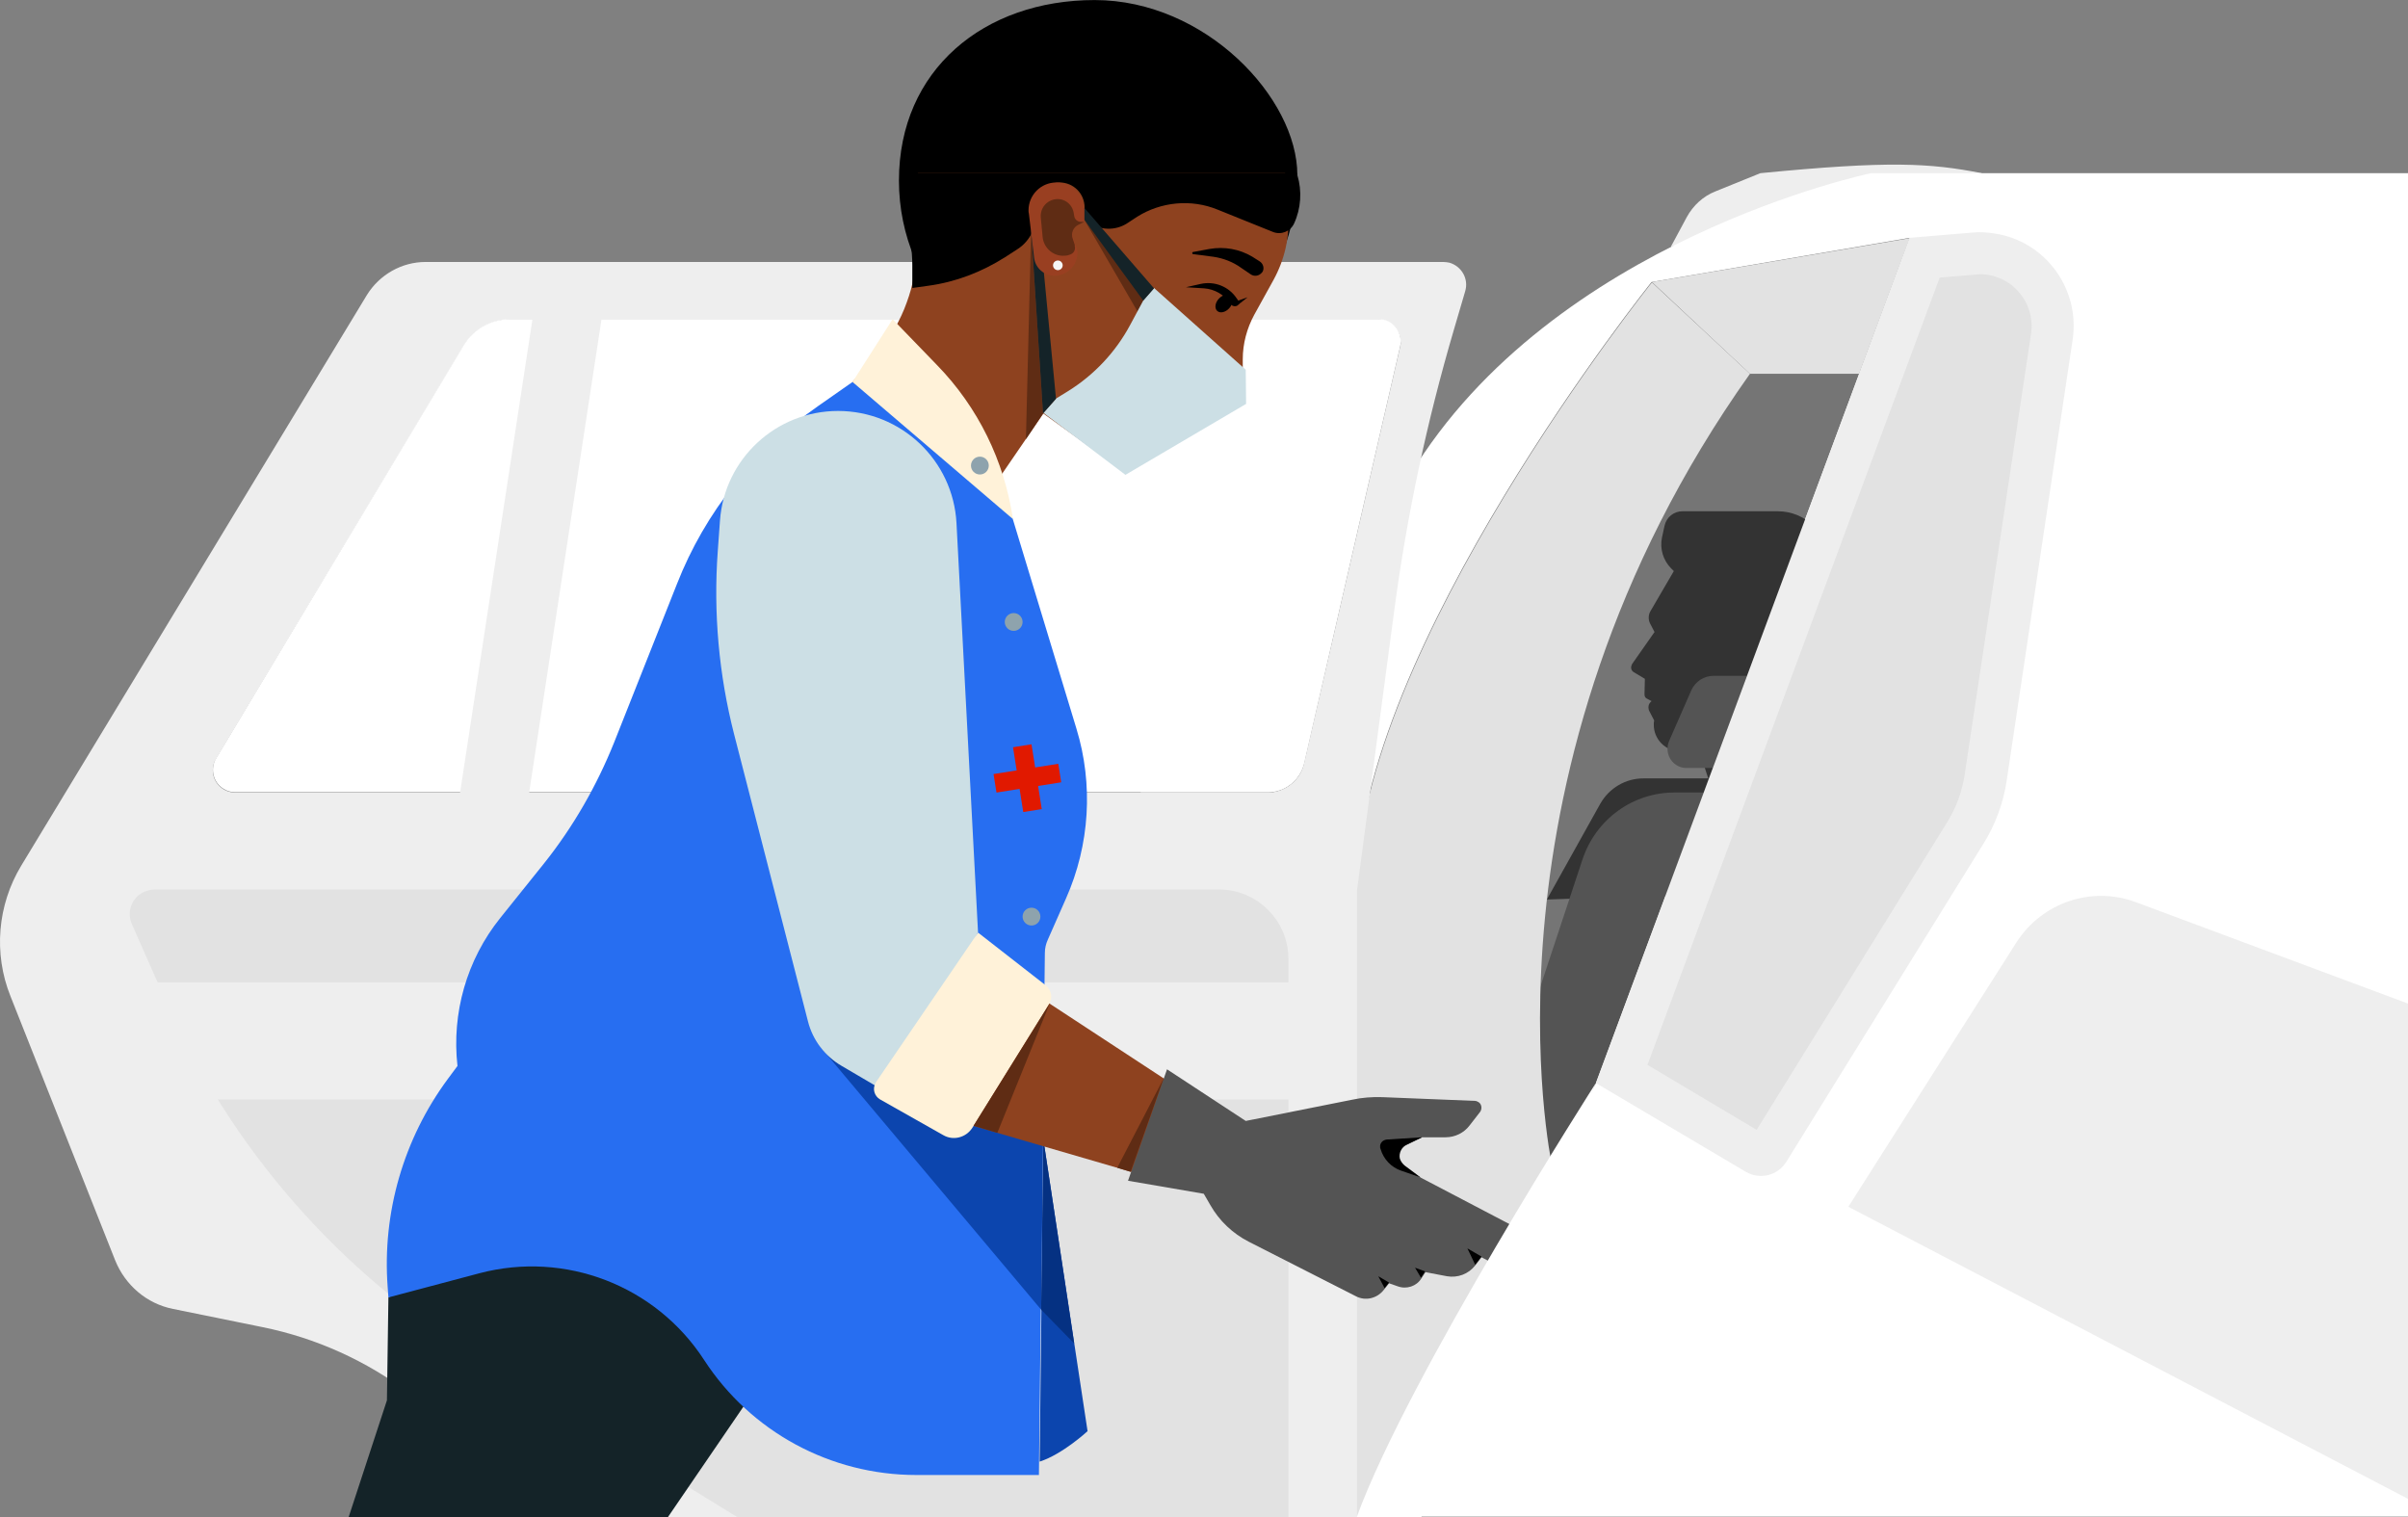 <svg width="411" height="259" viewBox="0 0 411 259" fill="none" xmlns="http://www.w3.org/2000/svg">
<rect x="0" y="0" width="411" height="259" fill="#808080" stroke="none"/>
<g clip-path="url(#clip0)">
<path fill-rule="evenodd" clip-rule="evenodd" d="M221.432 29.876C221.432 48.774 206.602 65.072 187.654 65.072C168.769 65.072 153.432 49.725 153.432 30.827C153.432 11.93 167.945 0.009 186.83 0.009C205.779 0.009 221.432 16.75 221.432 29.876Z" fill="black"/>
<path fill-rule="evenodd" clip-rule="evenodd" d="M285.184 42.115L287.91 37.042C288.987 35.076 290.698 33.491 292.79 32.667L300.457 29.559C322.508 27.406 329.358 27.829 338.272 29.559L285.184 42.115Z" fill="#EEEEEE"/>
<path fill-rule="evenodd" clip-rule="evenodd" d="M416.936 29.559H319.343C319.343 29.559 264.969 40.847 240.697 81.051L224.791 149.158V258.864H417V29.559H416.936Z" fill="white"/>
<path fill-rule="evenodd" clip-rule="evenodd" d="M231.571 258.928L272.383 184.797L325.933 40.594L281.889 48.139C281.889 48.139 231.508 110.983 231.508 151.821V258.928H231.571Z" fill="#757575"/>
<path fill-rule="evenodd" clip-rule="evenodd" d="M292.726 136.412L290.508 129.627C290.254 128.802 289.431 128.232 288.544 128.232H286.769C284.298 128.232 282.27 126.203 282.27 123.729C282.27 123.476 282.27 123.222 282.333 122.968L281.509 121.382C281.255 120.876 281.318 120.178 281.763 119.797L281.889 119.67L281.065 119.227C280.811 119.1 280.685 118.847 280.685 118.53L280.749 115.866L278.847 114.724C278.404 114.471 278.277 113.9 278.531 113.456C278.531 113.456 278.531 113.456 278.531 113.392L282.396 107.876L281.636 106.417C281.318 105.783 281.318 104.958 281.699 104.324L285.692 97.476L285.184 96.968C283.854 95.573 283.283 93.671 283.664 91.769L284.107 89.739C284.424 88.281 285.692 87.266 287.149 87.266H303.436C305.718 87.266 307.936 88.154 309.583 89.803L315.604 95.827C318.266 98.49 319.723 102.042 319.723 105.783C319.723 109.778 318.012 113.583 315.033 116.247L312.562 118.466C310.851 119.988 309.9 122.144 309.9 124.363V132.734L292.726 136.412Z" fill="#333333"/>
<path fill-rule="evenodd" clip-rule="evenodd" d="M297.796 132.86H280.495C277.453 132.86 274.665 134.509 273.144 137.172L264.018 153.534L299.19 152.392L297.796 132.86Z" fill="#333333"/>
<path fill-rule="evenodd" clip-rule="evenodd" d="M256.73 187.08L270.102 146.685C272.383 139.836 278.721 135.207 285.945 135.271H290.825L272.383 184.86L260.469 210.353L256.73 187.08Z" fill="#545454"/>
<path fill-rule="evenodd" clip-rule="evenodd" d="M292.346 131.085H287.846C286.072 131.085 284.615 129.627 284.615 127.851C284.615 127.407 284.677 126.963 284.868 126.519L288.67 117.832C289.367 116.31 290.825 115.358 292.472 115.358H298.176L292.346 131.085Z" fill="#545454"/>
<path fill-rule="evenodd" clip-rule="evenodd" d="M281.953 48.14L298.683 63.803H317.315L325.933 40.657L281.953 48.14Z" fill="#E2E2E2"/>
<path fill-rule="evenodd" clip-rule="evenodd" d="M298.683 63.803L281.952 48.203C281.952 48.203 231.571 111.046 231.571 151.885V258.991L264.842 198.621C264.842 198.557 250.519 131.592 298.683 63.803Z" fill="#E2E2E2"/>
<path fill-rule="evenodd" clip-rule="evenodd" d="M272.383 184.86L297.986 200.016C300.394 201.411 303.436 200.65 304.894 198.303L338.608 143.895C340.573 140.724 341.903 137.11 342.474 133.432L353.754 58.032C355.085 49.281 349.064 41.1 340.319 39.832C339.051 39.642 337.784 39.579 336.517 39.706L325.933 40.594L272.383 184.86Z" fill="#EEEEEE"/>
<path fill-rule="evenodd" clip-rule="evenodd" d="M281.193 181.753L331.066 47.379L337.15 46.872C337.404 46.872 337.657 46.808 337.974 46.808C340.509 46.808 342.981 47.949 344.628 49.915C346.339 51.881 347.036 54.481 346.656 57.018L335.313 132.354C334.869 135.144 333.918 137.744 332.461 140.153L299.824 192.85L281.193 181.753Z" fill="#E2E2E2"/>
<path fill-rule="evenodd" clip-rule="evenodd" d="M315.477 205.977L416.936 258.928V173.509L364.527 153.977C356.986 151.187 348.558 154.041 344.185 160.826L315.477 205.977Z" fill="#EEEEEE"/>
<path fill-rule="evenodd" clip-rule="evenodd" d="M246.337 44.715H72.632C68.576 44.715 64.774 46.872 62.619 50.359L3.619 147.763C-0.437 154.485 -1.134 162.729 1.781 170.022L19.652 215.108C21.363 219.357 25.039 222.528 29.539 223.416L44.812 226.524C63.253 230.265 79.033 242.186 87.715 258.928H231.635V151.821L237.972 104.198C240.127 87.963 243.549 71.92 248.175 56.193L250.076 49.725C250.71 47.632 249.506 45.476 247.414 44.842C247.098 44.779 246.717 44.715 246.337 44.715ZM238.986 59.173L222.572 130.324C221.938 133.178 219.34 135.271 216.361 135.271H40.122C38.031 135.271 36.319 133.558 36.319 131.466C36.319 130.768 36.51 130.071 36.89 129.5L79.223 58.983C80.871 56.256 83.849 54.544 87.081 54.544H235.247C237.338 54.544 239.05 56.256 239.05 58.349C239.112 58.603 239.05 58.856 238.986 59.173Z" fill="#EEEEEE"/>
<path fill-rule="evenodd" clip-rule="evenodd" d="M235.247 54.481H87.018C83.786 54.481 80.807 56.193 79.159 58.92L36.89 129.436C35.813 131.212 36.383 133.558 38.157 134.637C38.728 135.017 39.425 135.207 40.122 135.207H216.361C219.34 135.207 221.875 133.178 222.572 130.261L238.986 59.111C239.429 57.081 238.162 54.988 236.134 54.544C235.817 54.544 235.563 54.481 235.247 54.481Z" fill="white"/>
<path fill-rule="evenodd" clip-rule="evenodd" d="M103.241 50.74H91.454L77.956 139.012H89.743L103.241 50.74Z" fill="#EEEEEE"/>
<path fill-rule="evenodd" clip-rule="evenodd" d="M26.434 151.821H208.06C214.587 151.821 219.91 157.148 219.91 163.68V258.928H125.802L80.997 231.343C57.676 216.948 39.298 195.831 28.271 170.783L22.504 157.719C21.554 155.563 22.567 153.09 24.659 152.202C25.293 151.949 25.863 151.821 26.434 151.821Z" fill="#E2E2E2"/>
<path fill-rule="evenodd" clip-rule="evenodd" d="M228.593 167.675H22.188V187.651H228.593V167.675Z" fill="#EEEEEE"/>
<path fill-rule="evenodd" clip-rule="evenodd" d="M219.34 29.559L219.847 36.471C220.164 40.403 219.277 44.272 217.376 47.759L214.08 53.72C212.812 56.066 212.116 58.666 212.116 61.33V63.929C212.116 65.198 211.102 66.212 209.834 66.212C209.453 66.212 209.137 66.149 208.82 65.959L206.095 64.564L205.208 67.037C204.764 68.305 203.687 69.256 202.42 69.573L200.899 69.954L200.708 70.588C200.202 72.237 198.681 73.315 196.906 73.315L195.322 75.978C193.864 78.452 190.632 79.276 188.161 77.817C188.034 77.754 187.907 77.69 187.78 77.564L178.084 70.588L167.438 86.125L145.511 65.198L149.947 59.934C152.038 57.462 153.686 54.672 154.763 51.627C155.841 48.71 156.411 45.666 156.474 42.56L156.664 29.559H219.34Z" fill="#8E421F"/>
<path fill-rule="evenodd" clip-rule="evenodd" d="M66.295 221.45L66.041 239.016L59.514 258.928H114.014L131.442 233.435L90.756 205.977L66.295 221.45Z" fill="#142328"/>
<path fill-rule="evenodd" clip-rule="evenodd" d="M178.084 194.499L185.626 244.279C185.626 244.279 181.379 248.211 177.451 249.479L177.768 221.989L178.084 194.499Z" fill="#0C45AE"/>
<path fill-rule="evenodd" clip-rule="evenodd" d="M177.704 223.543L183.344 229.313L178.084 194.499L177.704 223.543Z" fill="#053182"/>
<path fill-rule="evenodd" clip-rule="evenodd" d="M145.511 65.198L139.617 69.32C128.78 76.866 120.352 87.393 115.535 99.695L104.825 126.71C101.847 134.129 97.855 141.104 92.848 147.382L85.37 156.704C79.666 163.807 77.068 172.938 78.082 181.943L76.434 184.163C68.893 194.372 65.217 206.992 66.168 219.674L66.295 221.45L81.821 217.328C96.461 213.46 111.923 219.421 120.162 232.104C128.147 244.406 141.772 251.762 156.411 251.762H177.324L178.338 162.665C178.338 161.841 178.528 161.08 178.845 160.383L181.95 153.343C186.006 144.212 186.64 133.875 183.725 124.363L170.67 81.368L145.511 65.198Z" fill="#276EF1"/>
<path fill-rule="evenodd" clip-rule="evenodd" d="M221.368 29.56L221.432 29.876C222.255 32.604 222.066 35.584 220.861 38.184C220.228 39.515 218.643 40.149 217.249 39.579L207.807 35.773C203.307 33.935 198.174 34.442 194.118 36.979L192.28 38.184C190.315 39.388 187.78 39.325 185.943 37.993L185.119 37.359V35.394C185.119 33.047 183.218 31.144 180.873 31.144C178.528 31.144 176.627 33.047 176.627 35.394C176.627 35.584 176.627 35.773 176.69 35.965C177.07 38.564 175.866 41.1 173.712 42.496L171.557 43.891C167.564 46.427 163.128 48.14 158.439 48.774L155.714 49.154V45.286C155.714 42.749 155.334 40.277 154.573 37.867L154.447 37.55C153.876 35.711 153.622 33.808 153.622 31.842V29.56H187.495H221.368Z" fill="black"/>
<path fill-rule="evenodd" clip-rule="evenodd" d="M145.511 65.198L152.355 54.481L159.96 62.345C166.931 69.51 171.431 78.705 172.888 88.597L145.511 65.198Z" fill="#FFF2D9"/>
<path fill-rule="evenodd" clip-rule="evenodd" d="M139.934 178.582L177.705 223.543L178.021 195.514L139.934 178.582Z" fill="#0C45AE"/>
<path fill-rule="evenodd" clip-rule="evenodd" d="M215.474 46.427C215.855 45.793 215.601 44.969 214.968 44.589L213.764 43.827C211.546 42.496 208.947 42.052 206.412 42.496L203.687 43.003C203.561 43.003 203.497 43.066 203.497 43.193C203.497 43.32 203.561 43.383 203.687 43.383L207.11 43.827C208.82 44.081 210.469 44.715 211.862 45.73L213.446 46.808C214.08 47.252 214.905 47.125 215.411 46.491C215.411 46.491 215.411 46.427 215.474 46.427Z" fill="black"/>
<path fill-rule="evenodd" clip-rule="evenodd" d="M209.801 52.62C210.437 51.921 210.555 50.991 210.064 50.542C209.573 50.094 208.658 50.297 208.022 50.995C207.385 51.694 207.266 52.624 207.757 53.072C208.248 53.521 209.163 53.318 209.801 52.62Z" fill="black"/>
<path fill-rule="evenodd" clip-rule="evenodd" d="M211.292 52.071L211.672 51.755L211.038 50.867C209.707 48.901 207.299 47.949 204.955 48.457L202.42 49.028L205.525 49.218C207.299 49.345 208.947 50.296 209.961 51.755L210.025 51.881C210.278 52.261 210.848 52.389 211.228 52.135C211.228 52.135 211.292 52.135 211.292 52.071Z" fill="black"/>
<path fill-rule="evenodd" clip-rule="evenodd" d="M211.672 51.755L212.94 50.74L211.165 51.374L211.672 51.755Z" fill="black"/>
<path fill-rule="evenodd" clip-rule="evenodd" d="M185.056 37.486L194.435 53.657L195.639 50.74L185.056 37.486Z" fill="#5F2C14"/>
<path fill-rule="evenodd" clip-rule="evenodd" d="M175.993 39.262L175.106 74.964L178.021 70.588L175.993 39.262Z" fill="#5F2C14"/>
<path fill-rule="evenodd" clip-rule="evenodd" d="M212.623 63.105L196.969 49.154L195.195 51.184L192.914 55.432C190.442 60.062 186.767 63.993 182.267 66.783L180.302 67.988L178.084 70.461L192.09 81.051L212.687 68.939L212.623 63.105Z" fill="#CCDFE5"/>
<path fill-rule="evenodd" clip-rule="evenodd" d="M196.969 49.218L185.056 35.456V37.486L195.132 51.31L196.969 49.218Z" fill="#142328"/>
<path fill-rule="evenodd" clip-rule="evenodd" d="M178.021 70.588L180.239 68.052L177.704 41.671L175.993 39.262L178.021 70.588Z" fill="#142328"/>
<path fill-rule="evenodd" clip-rule="evenodd" d="M185.056 37.867V35.901C185.056 33.238 182.901 31.144 180.302 31.144C177.641 31.144 175.549 33.301 175.549 35.901C175.549 36.091 175.549 36.282 175.613 36.471L176.5 43.955C176.69 45.73 178.211 47.061 179.986 47.061C182.141 47.061 183.915 45.286 183.915 43.13C183.915 43.066 183.915 43.003 183.915 42.94L183.154 40.657C182.838 39.769 183.218 38.754 184.105 38.311L185.056 37.867Z" fill="#993F21"/>
<path fill-rule="evenodd" clip-rule="evenodd" d="M183.471 41.862L183.091 40.72C182.774 39.832 183.154 38.818 184.041 38.374L185.056 37.867H184.485C183.915 37.867 183.408 37.422 183.344 36.852L183.281 36.471C183.091 34.95 181.76 33.808 180.176 33.999C178.655 34.189 177.514 35.52 177.641 37.105L177.958 40.466C178.148 42.369 179.859 43.828 181.76 43.638C182.077 43.638 182.331 43.574 182.647 43.447C183.281 43.257 183.661 42.56 183.408 41.862C183.472 41.862 183.471 41.862 183.471 41.862Z" fill="#5F2C14"/>
<path fill-rule="evenodd" clip-rule="evenodd" d="M180.556 46.11C181.011 46.11 181.379 45.741 181.379 45.286C181.379 44.831 181.011 44.462 180.556 44.462C180.101 44.462 179.732 44.831 179.732 45.286C179.732 45.741 180.101 46.11 180.556 46.11Z" fill="#F6F6F6"/>
<path fill-rule="evenodd" clip-rule="evenodd" d="M173.015 107.685C173.854 107.685 174.536 107.004 174.536 106.163C174.536 105.323 173.854 104.642 173.015 104.642C172.174 104.642 171.494 105.323 171.494 106.163C171.494 107.004 172.174 107.685 173.015 107.685Z" fill="#8EA3AD"/>
<path fill-rule="evenodd" clip-rule="evenodd" d="M167.248 80.988C168.088 80.988 168.769 80.307 168.769 79.466C168.769 78.626 168.088 77.944 167.248 77.944C166.408 77.944 165.727 78.626 165.727 79.466C165.727 80.307 166.408 80.988 167.248 80.988Z" fill="#8EA3AD"/>
<path fill-rule="evenodd" clip-rule="evenodd" d="M176.057 157.973C176.897 157.973 177.577 157.292 177.577 156.451C177.577 155.611 176.897 154.929 176.057 154.929C175.217 154.929 174.536 155.611 174.536 156.451C174.536 157.292 175.217 157.973 176.057 157.973Z" fill="#8EA3AD"/>
<path fill-rule="evenodd" clip-rule="evenodd" d="M231.571 90.818L214.397 124.554L194.625 135.207H216.361C219.34 135.207 221.875 133.178 222.572 130.261L231.571 90.818Z" fill="white"/>
<path fill-rule="evenodd" clip-rule="evenodd" d="M152.419 187.08L143.673 181.943C140.822 180.295 138.729 177.567 137.906 174.334L125.295 125.314C122.696 115.168 121.746 104.578 122.507 94.115L122.886 88.852C123.647 78.325 132.456 70.144 143.039 70.144C153.813 70.144 162.685 78.578 163.255 89.295L166.931 159.114L152.419 187.08Z" fill="#CCDFE5"/>
<path fill-rule="evenodd" clip-rule="evenodd" d="M205.461 203.63L161.291 190.758L166.36 162.919L210.278 191.709L205.461 203.63Z" fill="#8E421F"/>
<path fill-rule="evenodd" clip-rule="evenodd" d="M240.127 199.763C239.176 199.255 238.605 198.304 238.605 197.226V196.021L242.724 194.119H246.717C248.365 194.119 249.886 193.357 250.837 192.09L252.611 189.807C252.991 189.299 252.928 188.539 252.421 188.158C252.23 188.031 251.977 187.904 251.724 187.904L236.007 187.27C234.233 187.207 232.458 187.333 230.747 187.714L212.623 191.328L199.187 182.514L192.533 201.538L205.461 203.758L206.602 205.724C208.123 208.387 210.405 210.543 213.13 211.938L231.445 221.26C233.029 222.084 234.93 221.64 236.07 220.309L237.084 219.04L238.543 219.548C240.063 220.118 241.774 219.548 242.598 218.216L243.295 217.138L246.971 217.836C248.809 218.153 250.646 217.455 251.787 215.997L252.864 214.601L255.653 216.06L260.469 210.416L240.127 199.763Z" fill="#545454"/>
<path fill-rule="evenodd" clip-rule="evenodd" d="M179.035 171.417L165.98 192.47C164.903 194.183 162.685 194.753 160.974 193.738L150.201 187.65C149.25 187.08 148.87 185.875 149.44 184.86C149.44 184.797 149.503 184.797 149.503 184.733L166.931 159.178L178.401 168.119C179.479 168.943 179.732 170.339 179.035 171.417Z" fill="#FFF2D9"/>
<path fill-rule="evenodd" clip-rule="evenodd" d="M179.162 171.29L170.226 193.358L166.17 192.153L179.162 171.29Z" fill="#5F2C14"/>
<path fill-rule="evenodd" clip-rule="evenodd" d="M198.617 184.036L192.977 200.016L190.695 199.318L198.617 184.036Z" fill="#5F2C14"/>
<path fill-rule="evenodd" clip-rule="evenodd" d="M237.084 218.914L235.247 217.836L236.324 219.865L237.084 218.914Z" fill="black"/>
<path fill-rule="evenodd" clip-rule="evenodd" d="M243.232 217.011L241.521 216.377L242.535 218.089L243.232 217.011Z" fill="black"/>
<path fill-rule="evenodd" clip-rule="evenodd" d="M252.865 214.474L250.457 213.079L251.788 215.87L252.865 214.474Z" fill="black"/>
<path fill-rule="evenodd" clip-rule="evenodd" d="M242.724 194.119L236.704 194.499C236.007 194.563 235.5 195.134 235.563 195.768C235.563 195.894 235.563 195.957 235.627 196.085C236.134 197.86 237.465 199.255 239.176 199.827L242.471 200.967L239.746 198.938C239.366 198.621 239.049 198.178 238.922 197.733C238.732 196.782 239.24 195.768 240.127 195.387L242.724 194.119Z" fill="black"/>
<path fill-rule="evenodd" clip-rule="evenodd" d="M272.383 184.86C272.383 184.86 240.38 234.831 231.571 258.928H242.598L272.383 184.86Z" fill="white"/>
<path fill-rule="evenodd" clip-rule="evenodd" d="M176.057 127.043L172.901 127.544L173.526 131.494L169.579 132.12L170.08 135.279L174.025 134.654L174.65 138.604L177.807 138.104L177.182 134.153L181.128 133.528L180.628 130.367L176.682 130.993L176.057 127.043Z" fill="#E11900"/>
</g>
<defs>
<clipPath id="clip0">
<rect width="417" height="259" fill="white"/>
</clipPath>
</defs>
</svg>
